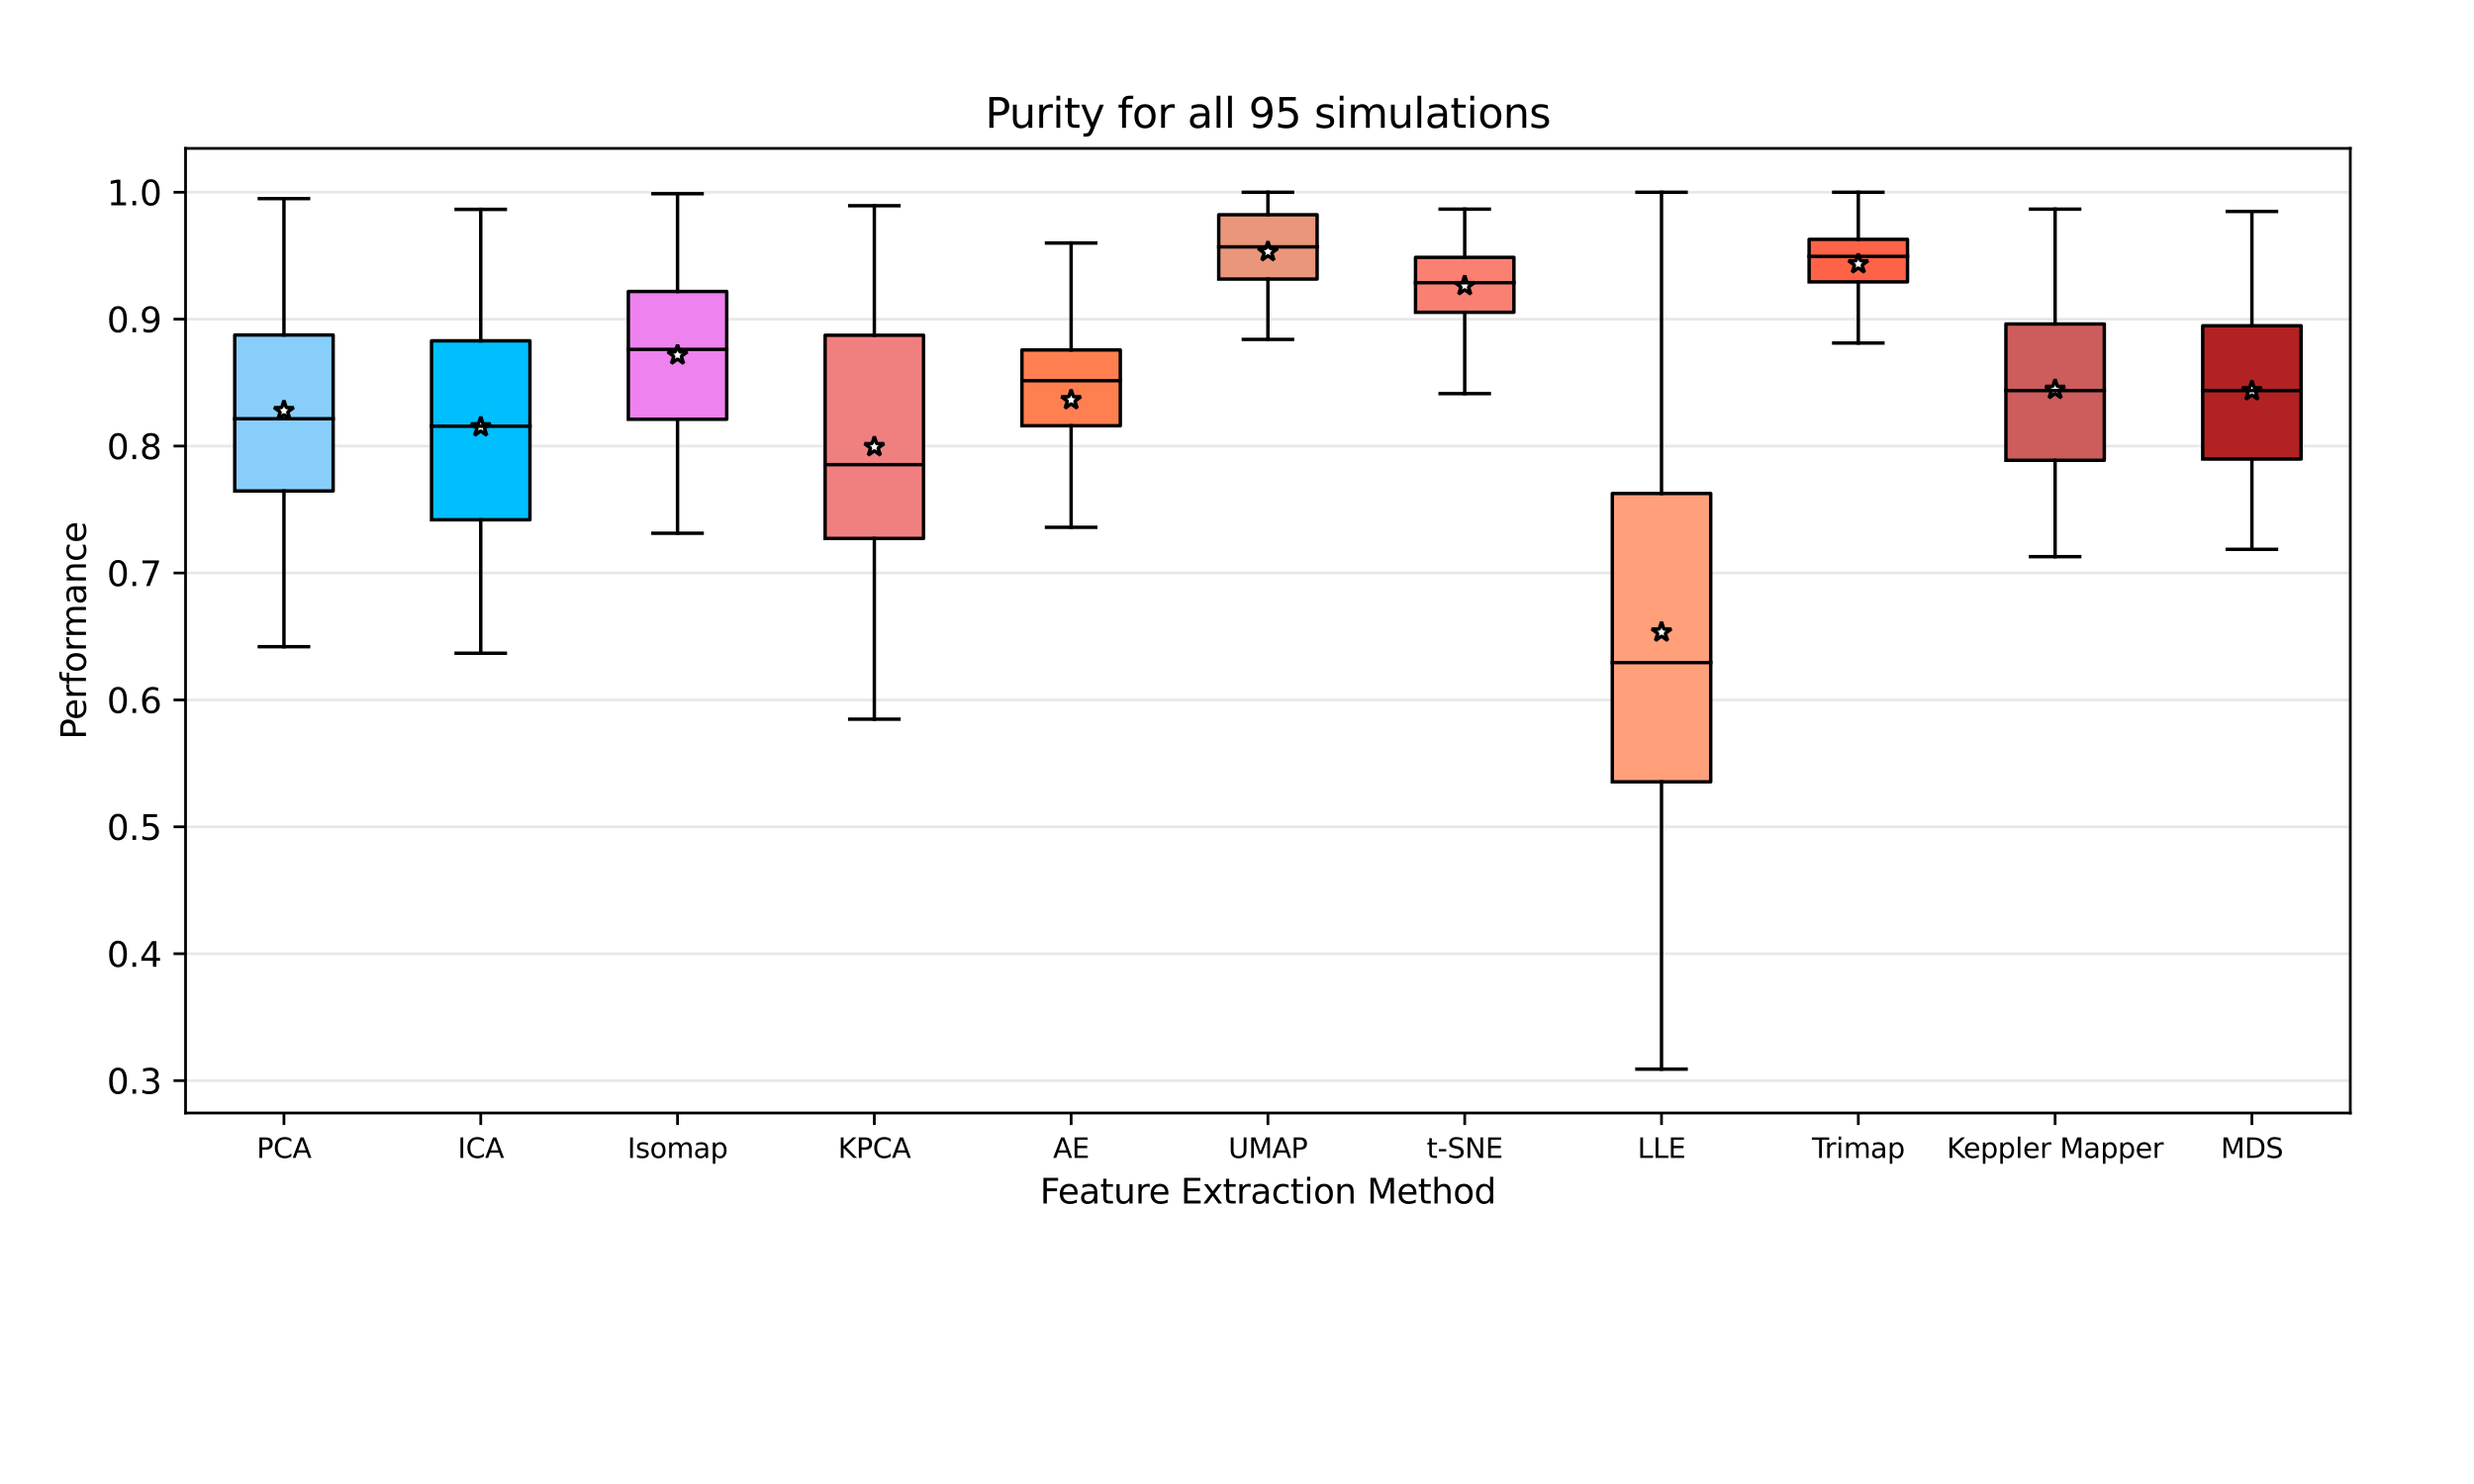 <?xml version="1.0" encoding="utf-8" standalone="no"?>
<!DOCTYPE svg PUBLIC "-//W3C//DTD SVG 1.1//EN"
  "http://www.w3.org/Graphics/SVG/1.1/DTD/svg11.dtd">
<svg xmlns:xlink="http://www.w3.org/1999/xlink" width="720pt" height="432pt" viewBox="0 0 720 432" xmlns="http://www.w3.org/2000/svg" version="1.1">
 <defs>
  <style type="text/css">*{stroke-linejoin: round; stroke-linecap: butt}</style>
 </defs>
 <g id="figure_1">
  <g id="patch_1">
   <path d="M 0 432 
L 720 432 
L 720 0 
L 0 0 
z
" style="fill: #ffffff"/>
  </g>
  <g id="axes_1">
   <g id="patch_2">
    <path d="M 54 324 
L 684 324 
L 684 43.2 
L 54 43.2 
z
" style="fill: #ffffff"/>
   </g>
   <g id="matplotlib.axis_1">
    <g id="xtick_1">
     <g id="line2d_1">
      <defs>
       <path id="mfd7944a34d" d="M 0 0 
L 0 3.5 
" style="stroke: #000000; stroke-width: 0.8"/>
      </defs>
      <g>
       <use xlink:href="#mfd7944a34d" x="82.636" y="324" style="stroke: #000000; stroke-width: 0.8"/>
      </g>
     </g>
     <g id="text_1">
      <!-- PCA -->
      <g transform="translate(74.695 337.079) scale(0.08 -0.08)">
       <defs>
        <path id="DejaVuSans-50" d="M 1259 4147 
L 1259 2394 
L 2053 2394 
Q 2494 2394 2734 2622 
Q 2975 2850 2975 3272 
Q 2975 3691 2734 3919 
Q 2494 4147 2053 4147 
L 1259 4147 
z
M 628 4666 
L 2053 4666 
Q 2838 4666 3239 4311 
Q 3641 3956 3641 3272 
Q 3641 2581 3239 2228 
Q 2838 1875 2053 1875 
L 1259 1875 
L 1259 0 
L 628 0 
L 628 4666 
z
" transform="scale(0.016)"/>
        <path id="DejaVuSans-43" d="M 4122 4306 
L 4122 3641 
Q 3803 3938 3442 4084 
Q 3081 4231 2675 4231 
Q 1875 4231 1450 3742 
Q 1025 3253 1025 2328 
Q 1025 1406 1450 917 
Q 1875 428 2675 428 
Q 3081 428 3442 575 
Q 3803 722 4122 1019 
L 4122 359 
Q 3791 134 3420 21 
Q 3050 -91 2638 -91 
Q 1578 -91 968 557 
Q 359 1206 359 2328 
Q 359 3453 968 4101 
Q 1578 4750 2638 4750 
Q 3056 4750 3426 4639 
Q 3797 4528 4122 4306 
z
" transform="scale(0.016)"/>
        <path id="DejaVuSans-41" d="M 2188 4044 
L 1331 1722 
L 3047 1722 
L 2188 4044 
z
M 1831 4666 
L 2547 4666 
L 4325 0 
L 3669 0 
L 3244 1197 
L 1141 1197 
L 716 0 
L 50 0 
L 1831 4666 
z
" transform="scale(0.016)"/>
       </defs>
       <use xlink:href="#DejaVuSans-50"/>
       <use xlink:href="#DejaVuSans-43" x="60.303"/>
       <use xlink:href="#DejaVuSans-41" x="130.127"/>
      </g>
     </g>
    </g>
    <g id="xtick_2">
     <g id="line2d_2">
      <g>
       <use xlink:href="#mfd7944a34d" x="139.909" y="324" style="stroke: #000000; stroke-width: 0.8"/>
      </g>
     </g>
     <g id="text_2">
      <!-- ICA -->
      <g transform="translate(133.2 337.079) scale(0.08 -0.08)">
       <defs>
        <path id="DejaVuSans-49" d="M 628 4666 
L 1259 4666 
L 1259 0 
L 628 0 
L 628 4666 
z
" transform="scale(0.016)"/>
       </defs>
       <use xlink:href="#DejaVuSans-49"/>
       <use xlink:href="#DejaVuSans-43" x="29.492"/>
       <use xlink:href="#DejaVuSans-41" x="99.316"/>
      </g>
     </g>
    </g>
    <g id="xtick_3">
     <g id="line2d_3">
      <g>
       <use xlink:href="#mfd7944a34d" x="197.182" y="324" style="stroke: #000000; stroke-width: 0.8"/>
      </g>
     </g>
     <g id="text_3">
      <!-- Isomap -->
      <g transform="translate(182.584 337.079) scale(0.08 -0.08)">
       <defs>
        <path id="DejaVuSans-73" d="M 2834 3397 
L 2834 2853 
Q 2591 2978 2328 3040 
Q 2066 3103 1784 3103 
Q 1356 3103 1142 2972 
Q 928 2841 928 2578 
Q 928 2378 1081 2264 
Q 1234 2150 1697 2047 
L 1894 2003 
Q 2506 1872 2764 1633 
Q 3022 1394 3022 966 
Q 3022 478 2636 193 
Q 2250 -91 1575 -91 
Q 1294 -91 989 -36 
Q 684 19 347 128 
L 347 722 
Q 666 556 975 473 
Q 1284 391 1588 391 
Q 1994 391 2212 530 
Q 2431 669 2431 922 
Q 2431 1156 2273 1281 
Q 2116 1406 1581 1522 
L 1381 1569 
Q 847 1681 609 1914 
Q 372 2147 372 2553 
Q 372 3047 722 3315 
Q 1072 3584 1716 3584 
Q 2034 3584 2315 3537 
Q 2597 3491 2834 3397 
z
" transform="scale(0.016)"/>
        <path id="DejaVuSans-6f" d="M 1959 3097 
Q 1497 3097 1228 2736 
Q 959 2375 959 1747 
Q 959 1119 1226 758 
Q 1494 397 1959 397 
Q 2419 397 2687 759 
Q 2956 1122 2956 1747 
Q 2956 2369 2687 2733 
Q 2419 3097 1959 3097 
z
M 1959 3584 
Q 2709 3584 3137 3096 
Q 3566 2609 3566 1747 
Q 3566 888 3137 398 
Q 2709 -91 1959 -91 
Q 1206 -91 779 398 
Q 353 888 353 1747 
Q 353 2609 779 3096 
Q 1206 3584 1959 3584 
z
" transform="scale(0.016)"/>
        <path id="DejaVuSans-6d" d="M 3328 2828 
Q 3544 3216 3844 3400 
Q 4144 3584 4550 3584 
Q 5097 3584 5394 3201 
Q 5691 2819 5691 2113 
L 5691 0 
L 5113 0 
L 5113 2094 
Q 5113 2597 4934 2840 
Q 4756 3084 4391 3084 
Q 3944 3084 3684 2787 
Q 3425 2491 3425 1978 
L 3425 0 
L 2847 0 
L 2847 2094 
Q 2847 2600 2669 2842 
Q 2491 3084 2119 3084 
Q 1678 3084 1418 2786 
Q 1159 2488 1159 1978 
L 1159 0 
L 581 0 
L 581 3500 
L 1159 3500 
L 1159 2956 
Q 1356 3278 1631 3431 
Q 1906 3584 2284 3584 
Q 2666 3584 2933 3390 
Q 3200 3197 3328 2828 
z
" transform="scale(0.016)"/>
        <path id="DejaVuSans-61" d="M 2194 1759 
Q 1497 1759 1228 1600 
Q 959 1441 959 1056 
Q 959 750 1161 570 
Q 1363 391 1709 391 
Q 2188 391 2477 730 
Q 2766 1069 2766 1631 
L 2766 1759 
L 2194 1759 
z
M 3341 1997 
L 3341 0 
L 2766 0 
L 2766 531 
Q 2569 213 2275 61 
Q 1981 -91 1556 -91 
Q 1019 -91 701 211 
Q 384 513 384 1019 
Q 384 1609 779 1909 
Q 1175 2209 1959 2209 
L 2766 2209 
L 2766 2266 
Q 2766 2663 2505 2880 
Q 2244 3097 1772 3097 
Q 1472 3097 1187 3025 
Q 903 2953 641 2809 
L 641 3341 
Q 956 3463 1253 3523 
Q 1550 3584 1831 3584 
Q 2591 3584 2966 3190 
Q 3341 2797 3341 1997 
z
" transform="scale(0.016)"/>
        <path id="DejaVuSans-70" d="M 1159 525 
L 1159 -1331 
L 581 -1331 
L 581 3500 
L 1159 3500 
L 1159 2969 
Q 1341 3281 1617 3432 
Q 1894 3584 2278 3584 
Q 2916 3584 3314 3078 
Q 3713 2572 3713 1747 
Q 3713 922 3314 415 
Q 2916 -91 2278 -91 
Q 1894 -91 1617 61 
Q 1341 213 1159 525 
z
M 3116 1747 
Q 3116 2381 2855 2742 
Q 2594 3103 2138 3103 
Q 1681 3103 1420 2742 
Q 1159 2381 1159 1747 
Q 1159 1113 1420 752 
Q 1681 391 2138 391 
Q 2594 391 2855 752 
Q 3116 1113 3116 1747 
z
" transform="scale(0.016)"/>
       </defs>
       <use xlink:href="#DejaVuSans-49"/>
       <use xlink:href="#DejaVuSans-73" x="29.492"/>
       <use xlink:href="#DejaVuSans-6f" x="81.592"/>
       <use xlink:href="#DejaVuSans-6d" x="142.773"/>
       <use xlink:href="#DejaVuSans-61" x="240.186"/>
       <use xlink:href="#DejaVuSans-70" x="301.465"/>
      </g>
     </g>
    </g>
    <g id="xtick_4">
     <g id="line2d_4">
      <g>
       <use xlink:href="#mfd7944a34d" x="254.455" y="324" style="stroke: #000000; stroke-width: 0.8"/>
      </g>
     </g>
     <g id="text_4">
      <!-- KPCA -->
      <g transform="translate(243.89 337.079) scale(0.08 -0.08)">
       <defs>
        <path id="DejaVuSans-4b" d="M 628 4666 
L 1259 4666 
L 1259 2694 
L 3353 4666 
L 4166 4666 
L 1850 2491 
L 4331 0 
L 3500 0 
L 1259 2247 
L 1259 0 
L 628 0 
L 628 4666 
z
" transform="scale(0.016)"/>
       </defs>
       <use xlink:href="#DejaVuSans-4b"/>
       <use xlink:href="#DejaVuSans-50" x="65.576"/>
       <use xlink:href="#DejaVuSans-43" x="125.879"/>
       <use xlink:href="#DejaVuSans-41" x="195.703"/>
      </g>
     </g>
    </g>
    <g id="xtick_5">
     <g id="line2d_5">
      <g>
       <use xlink:href="#mfd7944a34d" x="311.727" y="324" style="stroke: #000000; stroke-width: 0.8"/>
      </g>
     </g>
     <g id="text_5">
      <!-- AE -->
      <g transform="translate(306.464 337.079) scale(0.08 -0.08)">
       <defs>
        <path id="DejaVuSans-45" d="M 628 4666 
L 3578 4666 
L 3578 4134 
L 1259 4134 
L 1259 2753 
L 3481 2753 
L 3481 2222 
L 1259 2222 
L 1259 531 
L 3634 531 
L 3634 0 
L 628 0 
L 628 4666 
z
" transform="scale(0.016)"/>
       </defs>
       <use xlink:href="#DejaVuSans-41"/>
       <use xlink:href="#DejaVuSans-45" x="68.408"/>
      </g>
     </g>
    </g>
    <g id="xtick_6">
     <g id="line2d_6">
      <g>
       <use xlink:href="#mfd7944a34d" x="369" y="324" style="stroke: #000000; stroke-width: 0.8"/>
      </g>
     </g>
     <g id="text_6">
      <!-- UMAP -->
      <g transform="translate(357.473 337.079) scale(0.08 -0.08)">
       <defs>
        <path id="DejaVuSans-55" d="M 556 4666 
L 1191 4666 
L 1191 1831 
Q 1191 1081 1462 751 
Q 1734 422 2344 422 
Q 2950 422 3222 751 
Q 3494 1081 3494 1831 
L 3494 4666 
L 4128 4666 
L 4128 1753 
Q 4128 841 3676 375 
Q 3225 -91 2344 -91 
Q 1459 -91 1007 375 
Q 556 841 556 1753 
L 556 4666 
z
" transform="scale(0.016)"/>
        <path id="DejaVuSans-4d" d="M 628 4666 
L 1569 4666 
L 2759 1491 
L 3956 4666 
L 4897 4666 
L 4897 0 
L 4281 0 
L 4281 4097 
L 3078 897 
L 2444 897 
L 1241 4097 
L 1241 0 
L 628 0 
L 628 4666 
z
" transform="scale(0.016)"/>
       </defs>
       <use xlink:href="#DejaVuSans-55"/>
       <use xlink:href="#DejaVuSans-4d" x="73.193"/>
       <use xlink:href="#DejaVuSans-41" x="159.473"/>
       <use xlink:href="#DejaVuSans-50" x="227.881"/>
      </g>
     </g>
    </g>
    <g id="xtick_7">
     <g id="line2d_7">
      <g>
       <use xlink:href="#mfd7944a34d" x="426.273" y="324" style="stroke: #000000; stroke-width: 0.8"/>
      </g>
     </g>
     <g id="text_7">
      <!-- t-SNE -->
      <g transform="translate(415.202 337.079) scale(0.08 -0.08)">
       <defs>
        <path id="DejaVuSans-74" d="M 1172 4494 
L 1172 3500 
L 2356 3500 
L 2356 3053 
L 1172 3053 
L 1172 1153 
Q 1172 725 1289 603 
Q 1406 481 1766 481 
L 2356 481 
L 2356 0 
L 1766 0 
Q 1100 0 847 248 
Q 594 497 594 1153 
L 594 3053 
L 172 3053 
L 172 3500 
L 594 3500 
L 594 4494 
L 1172 4494 
z
" transform="scale(0.016)"/>
        <path id="DejaVuSans-2d" d="M 313 2009 
L 1997 2009 
L 1997 1497 
L 313 1497 
L 313 2009 
z
" transform="scale(0.016)"/>
        <path id="DejaVuSans-53" d="M 3425 4513 
L 3425 3897 
Q 3066 4069 2747 4153 
Q 2428 4238 2131 4238 
Q 1616 4238 1336 4038 
Q 1056 3838 1056 3469 
Q 1056 3159 1242 3001 
Q 1428 2844 1947 2747 
L 2328 2669 
Q 3034 2534 3370 2195 
Q 3706 1856 3706 1288 
Q 3706 609 3251 259 
Q 2797 -91 1919 -91 
Q 1588 -91 1214 -16 
Q 841 59 441 206 
L 441 856 
Q 825 641 1194 531 
Q 1563 422 1919 422 
Q 2459 422 2753 634 
Q 3047 847 3047 1241 
Q 3047 1584 2836 1778 
Q 2625 1972 2144 2069 
L 1759 2144 
Q 1053 2284 737 2584 
Q 422 2884 422 3419 
Q 422 4038 858 4394 
Q 1294 4750 2059 4750 
Q 2388 4750 2728 4690 
Q 3069 4631 3425 4513 
z
" transform="scale(0.016)"/>
        <path id="DejaVuSans-4e" d="M 628 4666 
L 1478 4666 
L 3547 763 
L 3547 4666 
L 4159 4666 
L 4159 0 
L 3309 0 
L 1241 3903 
L 1241 0 
L 628 0 
L 628 4666 
z
" transform="scale(0.016)"/>
       </defs>
       <use xlink:href="#DejaVuSans-74"/>
       <use xlink:href="#DejaVuSans-2d" x="39.209"/>
       <use xlink:href="#DejaVuSans-53" x="75.293"/>
       <use xlink:href="#DejaVuSans-4e" x="138.77"/>
       <use xlink:href="#DejaVuSans-45" x="213.574"/>
      </g>
     </g>
    </g>
    <g id="xtick_8">
     <g id="line2d_8">
      <g>
       <use xlink:href="#mfd7944a34d" x="483.545" y="324" style="stroke: #000000; stroke-width: 0.8"/>
      </g>
     </g>
     <g id="text_8">
      <!-- LLE -->
      <g transform="translate(476.56 337.079) scale(0.08 -0.08)">
       <defs>
        <path id="DejaVuSans-4c" d="M 628 4666 
L 1259 4666 
L 1259 531 
L 3531 531 
L 3531 0 
L 628 0 
L 628 4666 
z
" transform="scale(0.016)"/>
       </defs>
       <use xlink:href="#DejaVuSans-4c"/>
       <use xlink:href="#DejaVuSans-4c" x="55.713"/>
       <use xlink:href="#DejaVuSans-45" x="111.426"/>
      </g>
     </g>
    </g>
    <g id="xtick_9">
     <g id="line2d_9">
      <g>
       <use xlink:href="#mfd7944a34d" x="540.818" y="324" style="stroke: #000000; stroke-width: 0.8"/>
      </g>
     </g>
     <g id="text_9">
      <!-- Trimap -->
      <g transform="translate(527.323 337.079) scale(0.08 -0.08)">
       <defs>
        <path id="DejaVuSans-54" d="M -19 4666 
L 3928 4666 
L 3928 4134 
L 2272 4134 
L 2272 0 
L 1638 0 
L 1638 4134 
L -19 4134 
L -19 4666 
z
" transform="scale(0.016)"/>
        <path id="DejaVuSans-72" d="M 2631 2963 
Q 2534 3019 2420 3045 
Q 2306 3072 2169 3072 
Q 1681 3072 1420 2755 
Q 1159 2438 1159 1844 
L 1159 0 
L 581 0 
L 581 3500 
L 1159 3500 
L 1159 2956 
Q 1341 3275 1631 3429 
Q 1922 3584 2338 3584 
Q 2397 3584 2469 3576 
Q 2541 3569 2628 3553 
L 2631 2963 
z
" transform="scale(0.016)"/>
        <path id="DejaVuSans-69" d="M 603 3500 
L 1178 3500 
L 1178 0 
L 603 0 
L 603 3500 
z
M 603 4863 
L 1178 4863 
L 1178 4134 
L 603 4134 
L 603 4863 
z
" transform="scale(0.016)"/>
       </defs>
       <use xlink:href="#DejaVuSans-54"/>
       <use xlink:href="#DejaVuSans-72" x="46.334"/>
       <use xlink:href="#DejaVuSans-69" x="87.447"/>
       <use xlink:href="#DejaVuSans-6d" x="115.23"/>
       <use xlink:href="#DejaVuSans-61" x="212.643"/>
       <use xlink:href="#DejaVuSans-70" x="273.922"/>
      </g>
     </g>
    </g>
    <g id="xtick_10">
     <g id="line2d_10">
      <g>
       <use xlink:href="#mfd7944a34d" x="598.091" y="324" style="stroke: #000000; stroke-width: 0.8"/>
      </g>
     </g>
     <g id="text_10">
      <!-- Keppler Mapper -->
      <g transform="translate(566.553 337.079) scale(0.08 -0.08)">
       <defs>
        <path id="DejaVuSans-65" d="M 3597 1894 
L 3597 1613 
L 953 1613 
Q 991 1019 1311 708 
Q 1631 397 2203 397 
Q 2534 397 2845 478 
Q 3156 559 3463 722 
L 3463 178 
Q 3153 47 2828 -22 
Q 2503 -91 2169 -91 
Q 1331 -91 842 396 
Q 353 884 353 1716 
Q 353 2575 817 3079 
Q 1281 3584 2069 3584 
Q 2775 3584 3186 3129 
Q 3597 2675 3597 1894 
z
M 3022 2063 
Q 3016 2534 2758 2815 
Q 2500 3097 2075 3097 
Q 1594 3097 1305 2825 
Q 1016 2553 972 2059 
L 3022 2063 
z
" transform="scale(0.016)"/>
        <path id="DejaVuSans-6c" d="M 603 4863 
L 1178 4863 
L 1178 0 
L 603 0 
L 603 4863 
z
" transform="scale(0.016)"/>
        <path id="DejaVuSans-20" transform="scale(0.016)"/>
       </defs>
       <use xlink:href="#DejaVuSans-4b"/>
       <use xlink:href="#DejaVuSans-65" x="60.576"/>
       <use xlink:href="#DejaVuSans-70" x="122.1"/>
       <use xlink:href="#DejaVuSans-70" x="185.576"/>
       <use xlink:href="#DejaVuSans-6c" x="249.053"/>
       <use xlink:href="#DejaVuSans-65" x="276.836"/>
       <use xlink:href="#DejaVuSans-72" x="338.359"/>
       <use xlink:href="#DejaVuSans-20" x="379.473"/>
       <use xlink:href="#DejaVuSans-4d" x="411.26"/>
       <use xlink:href="#DejaVuSans-61" x="497.539"/>
       <use xlink:href="#DejaVuSans-70" x="558.818"/>
       <use xlink:href="#DejaVuSans-70" x="622.295"/>
       <use xlink:href="#DejaVuSans-65" x="685.771"/>
       <use xlink:href="#DejaVuSans-72" x="747.295"/>
      </g>
     </g>
    </g>
    <g id="xtick_11">
     <g id="line2d_11">
      <g>
       <use xlink:href="#mfd7944a34d" x="655.364" y="324" style="stroke: #000000; stroke-width: 0.8"/>
      </g>
     </g>
     <g id="text_11">
      <!-- MDS -->
      <g transform="translate(646.293 337.079) scale(0.08 -0.08)">
       <defs>
        <path id="DejaVuSans-44" d="M 1259 4147 
L 1259 519 
L 2022 519 
Q 2988 519 3436 956 
Q 3884 1394 3884 2338 
Q 3884 3275 3436 3711 
Q 2988 4147 2022 4147 
L 1259 4147 
z
M 628 4666 
L 1925 4666 
Q 3281 4666 3915 4102 
Q 4550 3538 4550 2338 
Q 4550 1131 3912 565 
Q 3275 0 1925 0 
L 628 0 
L 628 4666 
z
" transform="scale(0.016)"/>
       </defs>
       <use xlink:href="#DejaVuSans-4d"/>
       <use xlink:href="#DejaVuSans-44" x="86.279"/>
       <use xlink:href="#DejaVuSans-53" x="163.281"/>
      </g>
     </g>
    </g>
    <g id="text_12">
     <!-- Feature Extraction Method -->
     <g transform="translate(302.654 350.341) scale(0.1 -0.1)">
      <defs>
       <path id="DejaVuSans-46" d="M 628 4666 
L 3309 4666 
L 3309 4134 
L 1259 4134 
L 1259 2759 
L 3109 2759 
L 3109 2228 
L 1259 2228 
L 1259 0 
L 628 0 
L 628 4666 
z
" transform="scale(0.016)"/>
       <path id="DejaVuSans-75" d="M 544 1381 
L 544 3500 
L 1119 3500 
L 1119 1403 
Q 1119 906 1312 657 
Q 1506 409 1894 409 
Q 2359 409 2629 706 
Q 2900 1003 2900 1516 
L 2900 3500 
L 3475 3500 
L 3475 0 
L 2900 0 
L 2900 538 
Q 2691 219 2414 64 
Q 2138 -91 1772 -91 
Q 1169 -91 856 284 
Q 544 659 544 1381 
z
M 1991 3584 
L 1991 3584 
z
" transform="scale(0.016)"/>
       <path id="DejaVuSans-78" d="M 3513 3500 
L 2247 1797 
L 3578 0 
L 2900 0 
L 1881 1375 
L 863 0 
L 184 0 
L 1544 1831 
L 300 3500 
L 978 3500 
L 1906 2253 
L 2834 3500 
L 3513 3500 
z
" transform="scale(0.016)"/>
       <path id="DejaVuSans-63" d="M 3122 3366 
L 3122 2828 
Q 2878 2963 2633 3030 
Q 2388 3097 2138 3097 
Q 1578 3097 1268 2742 
Q 959 2388 959 1747 
Q 959 1106 1268 751 
Q 1578 397 2138 397 
Q 2388 397 2633 464 
Q 2878 531 3122 666 
L 3122 134 
Q 2881 22 2623 -34 
Q 2366 -91 2075 -91 
Q 1284 -91 818 406 
Q 353 903 353 1747 
Q 353 2603 823 3093 
Q 1294 3584 2113 3584 
Q 2378 3584 2631 3529 
Q 2884 3475 3122 3366 
z
" transform="scale(0.016)"/>
       <path id="DejaVuSans-6e" d="M 3513 2113 
L 3513 0 
L 2938 0 
L 2938 2094 
Q 2938 2591 2744 2837 
Q 2550 3084 2163 3084 
Q 1697 3084 1428 2787 
Q 1159 2491 1159 1978 
L 1159 0 
L 581 0 
L 581 3500 
L 1159 3500 
L 1159 2956 
Q 1366 3272 1645 3428 
Q 1925 3584 2291 3584 
Q 2894 3584 3203 3211 
Q 3513 2838 3513 2113 
z
" transform="scale(0.016)"/>
       <path id="DejaVuSans-68" d="M 3513 2113 
L 3513 0 
L 2938 0 
L 2938 2094 
Q 2938 2591 2744 2837 
Q 2550 3084 2163 3084 
Q 1697 3084 1428 2787 
Q 1159 2491 1159 1978 
L 1159 0 
L 581 0 
L 581 4863 
L 1159 4863 
L 1159 2956 
Q 1366 3272 1645 3428 
Q 1925 3584 2291 3584 
Q 2894 3584 3203 3211 
Q 3513 2838 3513 2113 
z
" transform="scale(0.016)"/>
       <path id="DejaVuSans-64" d="M 2906 2969 
L 2906 4863 
L 3481 4863 
L 3481 0 
L 2906 0 
L 2906 525 
Q 2725 213 2448 61 
Q 2172 -91 1784 -91 
Q 1150 -91 751 415 
Q 353 922 353 1747 
Q 353 2572 751 3078 
Q 1150 3584 1784 3584 
Q 2172 3584 2448 3432 
Q 2725 3281 2906 2969 
z
M 947 1747 
Q 947 1113 1208 752 
Q 1469 391 1925 391 
Q 2381 391 2643 752 
Q 2906 1113 2906 1747 
Q 2906 2381 2643 2742 
Q 2381 3103 1925 3103 
Q 1469 3103 1208 2742 
Q 947 2381 947 1747 
z
" transform="scale(0.016)"/>
      </defs>
      <use xlink:href="#DejaVuSans-46"/>
      <use xlink:href="#DejaVuSans-65" x="52.02"/>
      <use xlink:href="#DejaVuSans-61" x="113.543"/>
      <use xlink:href="#DejaVuSans-74" x="174.822"/>
      <use xlink:href="#DejaVuSans-75" x="214.031"/>
      <use xlink:href="#DejaVuSans-72" x="277.41"/>
      <use xlink:href="#DejaVuSans-65" x="316.273"/>
      <use xlink:href="#DejaVuSans-20" x="377.797"/>
      <use xlink:href="#DejaVuSans-45" x="409.584"/>
      <use xlink:href="#DejaVuSans-78" x="472.768"/>
      <use xlink:href="#DejaVuSans-74" x="531.947"/>
      <use xlink:href="#DejaVuSans-72" x="571.156"/>
      <use xlink:href="#DejaVuSans-61" x="612.27"/>
      <use xlink:href="#DejaVuSans-63" x="673.549"/>
      <use xlink:href="#DejaVuSans-74" x="728.529"/>
      <use xlink:href="#DejaVuSans-69" x="767.738"/>
      <use xlink:href="#DejaVuSans-6f" x="795.521"/>
      <use xlink:href="#DejaVuSans-6e" x="856.703"/>
      <use xlink:href="#DejaVuSans-20" x="920.082"/>
      <use xlink:href="#DejaVuSans-4d" x="951.869"/>
      <use xlink:href="#DejaVuSans-65" x="1038.148"/>
      <use xlink:href="#DejaVuSans-74" x="1099.672"/>
      <use xlink:href="#DejaVuSans-68" x="1138.881"/>
      <use xlink:href="#DejaVuSans-6f" x="1202.26"/>
      <use xlink:href="#DejaVuSans-64" x="1263.441"/>
     </g>
    </g>
   </g>
   <g id="matplotlib.axis_2">
    <g id="ytick_1">
     <g id="line2d_12">
      <path d="M 54 314.583 
L 684 314.583 
" clip-path="url(#p912ca24c07)" style="fill: none; stroke: #d3d3d3; stroke-opacity: 0.5; stroke-width: 0.8; stroke-linecap: square"/>
     </g>
     <g id="line2d_13">
      <defs>
       <path id="m59d5fc6e82" d="M 0 0 
L -3.5 0 
" style="stroke: #000000; stroke-width: 0.8"/>
      </defs>
      <g>
       <use xlink:href="#m59d5fc6e82" x="54" y="314.583" style="stroke: #000000; stroke-width: 0.8"/>
      </g>
     </g>
     <g id="text_13">
      <!-- 0.3 -->
      <g transform="translate(31.097 318.382) scale(0.1 -0.1)">
       <defs>
        <path id="DejaVuSans-30" d="M 2034 4250 
Q 1547 4250 1301 3770 
Q 1056 3291 1056 2328 
Q 1056 1369 1301 889 
Q 1547 409 2034 409 
Q 2525 409 2770 889 
Q 3016 1369 3016 2328 
Q 3016 3291 2770 3770 
Q 2525 4250 2034 4250 
z
M 2034 4750 
Q 2819 4750 3233 4129 
Q 3647 3509 3647 2328 
Q 3647 1150 3233 529 
Q 2819 -91 2034 -91 
Q 1250 -91 836 529 
Q 422 1150 422 2328 
Q 422 3509 836 4129 
Q 1250 4750 2034 4750 
z
" transform="scale(0.016)"/>
        <path id="DejaVuSans-2e" d="M 684 794 
L 1344 794 
L 1344 0 
L 684 0 
L 684 794 
z
" transform="scale(0.016)"/>
        <path id="DejaVuSans-33" d="M 2597 2516 
Q 3050 2419 3304 2112 
Q 3559 1806 3559 1356 
Q 3559 666 3084 287 
Q 2609 -91 1734 -91 
Q 1441 -91 1130 -33 
Q 819 25 488 141 
L 488 750 
Q 750 597 1062 519 
Q 1375 441 1716 441 
Q 2309 441 2620 675 
Q 2931 909 2931 1356 
Q 2931 1769 2642 2001 
Q 2353 2234 1838 2234 
L 1294 2234 
L 1294 2753 
L 1863 2753 
Q 2328 2753 2575 2939 
Q 2822 3125 2822 3475 
Q 2822 3834 2567 4026 
Q 2313 4219 1838 4219 
Q 1578 4219 1281 4162 
Q 984 4106 628 3988 
L 628 4550 
Q 988 4650 1302 4700 
Q 1616 4750 1894 4750 
Q 2613 4750 3031 4423 
Q 3450 4097 3450 3541 
Q 3450 3153 3228 2886 
Q 3006 2619 2597 2516 
z
" transform="scale(0.016)"/>
       </defs>
       <use xlink:href="#DejaVuSans-30"/>
       <use xlink:href="#DejaVuSans-2e" x="63.623"/>
       <use xlink:href="#DejaVuSans-33" x="95.41"/>
      </g>
     </g>
    </g>
    <g id="ytick_2">
     <g id="line2d_14">
      <path d="M 54 277.637 
L 684 277.637 
" clip-path="url(#p912ca24c07)" style="fill: none; stroke: #d3d3d3; stroke-opacity: 0.5; stroke-width: 0.8; stroke-linecap: square"/>
     </g>
     <g id="line2d_15">
      <g>
       <use xlink:href="#m59d5fc6e82" x="54" y="277.637" style="stroke: #000000; stroke-width: 0.8"/>
      </g>
     </g>
     <g id="text_14">
      <!-- 0.4 -->
      <g transform="translate(31.097 281.437) scale(0.1 -0.1)">
       <defs>
        <path id="DejaVuSans-34" d="M 2419 4116 
L 825 1625 
L 2419 1625 
L 2419 4116 
z
M 2253 4666 
L 3047 4666 
L 3047 1625 
L 3713 1625 
L 3713 1100 
L 3047 1100 
L 3047 0 
L 2419 0 
L 2419 1100 
L 313 1100 
L 313 1709 
L 2253 4666 
z
" transform="scale(0.016)"/>
       </defs>
       <use xlink:href="#DejaVuSans-30"/>
       <use xlink:href="#DejaVuSans-2e" x="63.623"/>
       <use xlink:href="#DejaVuSans-34" x="95.41"/>
      </g>
     </g>
    </g>
    <g id="ytick_3">
     <g id="line2d_16">
      <path d="M 54 240.692 
L 684 240.692 
" clip-path="url(#p912ca24c07)" style="fill: none; stroke: #d3d3d3; stroke-opacity: 0.5; stroke-width: 0.8; stroke-linecap: square"/>
     </g>
     <g id="line2d_17">
      <g>
       <use xlink:href="#m59d5fc6e82" x="54" y="240.692" style="stroke: #000000; stroke-width: 0.8"/>
      </g>
     </g>
     <g id="text_15">
      <!-- 0.5 -->
      <g transform="translate(31.097 244.491) scale(0.1 -0.1)">
       <defs>
        <path id="DejaVuSans-35" d="M 691 4666 
L 3169 4666 
L 3169 4134 
L 1269 4134 
L 1269 2991 
Q 1406 3038 1543 3061 
Q 1681 3084 1819 3084 
Q 2600 3084 3056 2656 
Q 3513 2228 3513 1497 
Q 3513 744 3044 326 
Q 2575 -91 1722 -91 
Q 1428 -91 1123 -41 
Q 819 9 494 109 
L 494 744 
Q 775 591 1075 516 
Q 1375 441 1709 441 
Q 2250 441 2565 725 
Q 2881 1009 2881 1497 
Q 2881 1984 2565 2268 
Q 2250 2553 1709 2553 
Q 1456 2553 1204 2497 
Q 953 2441 691 2322 
L 691 4666 
z
" transform="scale(0.016)"/>
       </defs>
       <use xlink:href="#DejaVuSans-30"/>
       <use xlink:href="#DejaVuSans-2e" x="63.623"/>
       <use xlink:href="#DejaVuSans-35" x="95.41"/>
      </g>
     </g>
    </g>
    <g id="ytick_4">
     <g id="line2d_18">
      <path d="M 54 203.746 
L 684 203.746 
" clip-path="url(#p912ca24c07)" style="fill: none; stroke: #d3d3d3; stroke-opacity: 0.5; stroke-width: 0.8; stroke-linecap: square"/>
     </g>
     <g id="line2d_19">
      <g>
       <use xlink:href="#m59d5fc6e82" x="54" y="203.746" style="stroke: #000000; stroke-width: 0.8"/>
      </g>
     </g>
     <g id="text_16">
      <!-- 0.6 -->
      <g transform="translate(31.097 207.545) scale(0.1 -0.1)">
       <defs>
        <path id="DejaVuSans-36" d="M 2113 2584 
Q 1688 2584 1439 2293 
Q 1191 2003 1191 1497 
Q 1191 994 1439 701 
Q 1688 409 2113 409 
Q 2538 409 2786 701 
Q 3034 994 3034 1497 
Q 3034 2003 2786 2293 
Q 2538 2584 2113 2584 
z
M 3366 4563 
L 3366 3988 
Q 3128 4100 2886 4159 
Q 2644 4219 2406 4219 
Q 1781 4219 1451 3797 
Q 1122 3375 1075 2522 
Q 1259 2794 1537 2939 
Q 1816 3084 2150 3084 
Q 2853 3084 3261 2657 
Q 3669 2231 3669 1497 
Q 3669 778 3244 343 
Q 2819 -91 2113 -91 
Q 1303 -91 875 529 
Q 447 1150 447 2328 
Q 447 3434 972 4092 
Q 1497 4750 2381 4750 
Q 2619 4750 2861 4703 
Q 3103 4656 3366 4563 
z
" transform="scale(0.016)"/>
       </defs>
       <use xlink:href="#DejaVuSans-30"/>
       <use xlink:href="#DejaVuSans-2e" x="63.623"/>
       <use xlink:href="#DejaVuSans-36" x="95.41"/>
      </g>
     </g>
    </g>
    <g id="ytick_5">
     <g id="line2d_20">
      <path d="M 54 166.8 
L 684 166.8 
" clip-path="url(#p912ca24c07)" style="fill: none; stroke: #d3d3d3; stroke-opacity: 0.5; stroke-width: 0.8; stroke-linecap: square"/>
     </g>
     <g id="line2d_21">
      <g>
       <use xlink:href="#m59d5fc6e82" x="54" y="166.8" style="stroke: #000000; stroke-width: 0.8"/>
      </g>
     </g>
     <g id="text_17">
      <!-- 0.7 -->
      <g transform="translate(31.097 170.6) scale(0.1 -0.1)">
       <defs>
        <path id="DejaVuSans-37" d="M 525 4666 
L 3525 4666 
L 3525 4397 
L 1831 0 
L 1172 0 
L 2766 4134 
L 525 4134 
L 525 4666 
z
" transform="scale(0.016)"/>
       </defs>
       <use xlink:href="#DejaVuSans-30"/>
       <use xlink:href="#DejaVuSans-2e" x="63.623"/>
       <use xlink:href="#DejaVuSans-37" x="95.41"/>
      </g>
     </g>
    </g>
    <g id="ytick_6">
     <g id="line2d_22">
      <path d="M 54 129.855 
L 684 129.855 
" clip-path="url(#p912ca24c07)" style="fill: none; stroke: #d3d3d3; stroke-opacity: 0.5; stroke-width: 0.8; stroke-linecap: square"/>
     </g>
     <g id="line2d_23">
      <g>
       <use xlink:href="#m59d5fc6e82" x="54" y="129.855" style="stroke: #000000; stroke-width: 0.8"/>
      </g>
     </g>
     <g id="text_18">
      <!-- 0.8 -->
      <g transform="translate(31.097 133.654) scale(0.1 -0.1)">
       <defs>
        <path id="DejaVuSans-38" d="M 2034 2216 
Q 1584 2216 1326 1975 
Q 1069 1734 1069 1313 
Q 1069 891 1326 650 
Q 1584 409 2034 409 
Q 2484 409 2743 651 
Q 3003 894 3003 1313 
Q 3003 1734 2745 1975 
Q 2488 2216 2034 2216 
z
M 1403 2484 
Q 997 2584 770 2862 
Q 544 3141 544 3541 
Q 544 4100 942 4425 
Q 1341 4750 2034 4750 
Q 2731 4750 3128 4425 
Q 3525 4100 3525 3541 
Q 3525 3141 3298 2862 
Q 3072 2584 2669 2484 
Q 3125 2378 3379 2068 
Q 3634 1759 3634 1313 
Q 3634 634 3220 271 
Q 2806 -91 2034 -91 
Q 1263 -91 848 271 
Q 434 634 434 1313 
Q 434 1759 690 2068 
Q 947 2378 1403 2484 
z
M 1172 3481 
Q 1172 3119 1398 2916 
Q 1625 2713 2034 2713 
Q 2441 2713 2670 2916 
Q 2900 3119 2900 3481 
Q 2900 3844 2670 4047 
Q 2441 4250 2034 4250 
Q 1625 4250 1398 4047 
Q 1172 3844 1172 3481 
z
" transform="scale(0.016)"/>
       </defs>
       <use xlink:href="#DejaVuSans-30"/>
       <use xlink:href="#DejaVuSans-2e" x="63.623"/>
       <use xlink:href="#DejaVuSans-38" x="95.41"/>
      </g>
     </g>
    </g>
    <g id="ytick_7">
     <g id="line2d_24">
      <path d="M 54 92.909 
L 684 92.909 
" clip-path="url(#p912ca24c07)" style="fill: none; stroke: #d3d3d3; stroke-opacity: 0.5; stroke-width: 0.8; stroke-linecap: square"/>
     </g>
     <g id="line2d_25">
      <g>
       <use xlink:href="#m59d5fc6e82" x="54" y="92.909" style="stroke: #000000; stroke-width: 0.8"/>
      </g>
     </g>
     <g id="text_19">
      <!-- 0.9 -->
      <g transform="translate(31.097 96.708) scale(0.1 -0.1)">
       <defs>
        <path id="DejaVuSans-39" d="M 703 97 
L 703 672 
Q 941 559 1184 500 
Q 1428 441 1663 441 
Q 2288 441 2617 861 
Q 2947 1281 2994 2138 
Q 2813 1869 2534 1725 
Q 2256 1581 1919 1581 
Q 1219 1581 811 2004 
Q 403 2428 403 3163 
Q 403 3881 828 4315 
Q 1253 4750 1959 4750 
Q 2769 4750 3195 4129 
Q 3622 3509 3622 2328 
Q 3622 1225 3098 567 
Q 2575 -91 1691 -91 
Q 1453 -91 1209 -44 
Q 966 3 703 97 
z
M 1959 2075 
Q 2384 2075 2632 2365 
Q 2881 2656 2881 3163 
Q 2881 3666 2632 3958 
Q 2384 4250 1959 4250 
Q 1534 4250 1286 3958 
Q 1038 3666 1038 3163 
Q 1038 2656 1286 2365 
Q 1534 2075 1959 2075 
z
" transform="scale(0.016)"/>
       </defs>
       <use xlink:href="#DejaVuSans-30"/>
       <use xlink:href="#DejaVuSans-2e" x="63.623"/>
       <use xlink:href="#DejaVuSans-39" x="95.41"/>
      </g>
     </g>
    </g>
    <g id="ytick_8">
     <g id="line2d_26">
      <path d="M 54 55.964 
L 684 55.964 
" clip-path="url(#p912ca24c07)" style="fill: none; stroke: #d3d3d3; stroke-opacity: 0.5; stroke-width: 0.8; stroke-linecap: square"/>
     </g>
     <g id="line2d_27">
      <g>
       <use xlink:href="#m59d5fc6e82" x="54" y="55.964" style="stroke: #000000; stroke-width: 0.8"/>
      </g>
     </g>
     <g id="text_20">
      <!-- 1.0 -->
      <g transform="translate(31.097 59.763) scale(0.1 -0.1)">
       <defs>
        <path id="DejaVuSans-31" d="M 794 531 
L 1825 531 
L 1825 4091 
L 703 3866 
L 703 4441 
L 1819 4666 
L 2450 4666 
L 2450 531 
L 3481 531 
L 3481 0 
L 794 0 
L 794 531 
z
" transform="scale(0.016)"/>
       </defs>
       <use xlink:href="#DejaVuSans-31"/>
       <use xlink:href="#DejaVuSans-2e" x="63.623"/>
       <use xlink:href="#DejaVuSans-30" x="95.41"/>
      </g>
     </g>
    </g>
    <g id="text_21">
     <!-- Performance -->
     <g transform="translate(25.017 215.282) rotate(-90) scale(0.1 -0.1)">
      <defs>
       <path id="DejaVuSans-66" d="M 2375 4863 
L 2375 4384 
L 1825 4384 
Q 1516 4384 1395 4259 
Q 1275 4134 1275 3809 
L 1275 3500 
L 2222 3500 
L 2222 3053 
L 1275 3053 
L 1275 0 
L 697 0 
L 697 3053 
L 147 3053 
L 147 3500 
L 697 3500 
L 697 3744 
Q 697 4328 969 4595 
Q 1241 4863 1831 4863 
L 2375 4863 
z
" transform="scale(0.016)"/>
      </defs>
      <use xlink:href="#DejaVuSans-50"/>
      <use xlink:href="#DejaVuSans-65" x="56.678"/>
      <use xlink:href="#DejaVuSans-72" x="118.201"/>
      <use xlink:href="#DejaVuSans-66" x="159.314"/>
      <use xlink:href="#DejaVuSans-6f" x="194.52"/>
      <use xlink:href="#DejaVuSans-72" x="255.701"/>
      <use xlink:href="#DejaVuSans-6d" x="295.064"/>
      <use xlink:href="#DejaVuSans-61" x="392.477"/>
      <use xlink:href="#DejaVuSans-6e" x="453.756"/>
      <use xlink:href="#DejaVuSans-63" x="517.135"/>
      <use xlink:href="#DejaVuSans-65" x="572.115"/>
     </g>
    </g>
   </g>
   <g id="patch_3">
    <path d="M 68.318 142.931 
L 96.955 142.931 
L 96.955 97.52 
L 68.318 97.52 
z
" clip-path="url(#p912ca24c07)" style="fill: #87cefa"/>
   </g>
   <g id="patch_4">
    <path d="M 125.591 151.323 
L 154.227 151.323 
L 154.227 99.216 
L 125.591 99.216 
z
" clip-path="url(#p912ca24c07)" style="fill: #00bfff"/>
   </g>
   <g id="patch_5">
    <path d="M 182.864 122.06 
L 211.5 122.06 
L 211.5 84.849 
L 182.864 84.849 
z
" clip-path="url(#p912ca24c07)" style="fill: #ee82ee"/>
   </g>
   <g id="patch_6">
    <path d="M 240.136 156.757 
L 268.773 156.757 
L 268.773 97.587 
L 240.136 97.587 
z
" clip-path="url(#p912ca24c07)" style="fill: #f08080"/>
   </g>
   <g id="patch_7">
    <path d="M 297.409 123.944 
L 326.045 123.944 
L 326.045 101.869 
L 297.409 101.869 
z
" clip-path="url(#p912ca24c07)" style="fill: #ff7f50"/>
   </g>
   <g id="patch_8">
    <path d="M 354.682 81.228 
L 383.318 81.228 
L 383.318 62.511 
L 354.682 62.511 
z
" clip-path="url(#p912ca24c07)" style="fill: #e9967a"/>
   </g>
   <g id="patch_9">
    <path d="M 411.955 90.903 
L 440.591 90.903 
L 440.591 74.917 
L 411.955 74.917 
z
" clip-path="url(#p912ca24c07)" style="fill: #fa8072"/>
   </g>
   <g id="patch_10">
    <path d="M 469.227 227.601 
L 497.864 227.601 
L 497.864 143.66 
L 469.227 143.66 
z
" clip-path="url(#p912ca24c07)" style="fill: #ffa07a"/>
   </g>
   <g id="patch_11">
    <path d="M 526.5 82.058 
L 555.136 82.058 
L 555.136 69.679 
L 526.5 69.679 
z
" clip-path="url(#p912ca24c07)" style="fill: #ff6347"/>
   </g>
   <g id="patch_12">
    <path d="M 583.773 133.998 
L 612.409 133.998 
L 612.409 94.306 
L 583.773 94.306 
z
" clip-path="url(#p912ca24c07)" style="fill: #cd5c5c"/>
   </g>
   <g id="patch_13">
    <path d="M 641.045 133.637 
L 669.682 133.637 
L 669.682 94.821 
L 641.045 94.821 
z
" clip-path="url(#p912ca24c07)" style="fill: #b22222"/>
   </g>
   <g id="line2d_28">
    <path d="M 68.318 142.931 
L 96.955 142.931 
L 96.955 97.52 
L 68.318 97.52 
L 68.318 142.931 
" clip-path="url(#p912ca24c07)" style="fill: none; stroke: #000000; stroke-linecap: square"/>
   </g>
   <g id="line2d_29">
    <path d="M 82.636 142.931 
L 82.636 188.258 
" clip-path="url(#p912ca24c07)" style="fill: none; stroke: #000000; stroke-linecap: square"/>
   </g>
   <g id="line2d_30">
    <path d="M 82.636 97.52 
L 82.636 57.809 
" clip-path="url(#p912ca24c07)" style="fill: none; stroke: #000000; stroke-linecap: square"/>
   </g>
   <g id="line2d_31">
    <path d="M 75.477 188.258 
L 89.795 188.258 
" clip-path="url(#p912ca24c07)" style="fill: none; stroke: #000000; stroke-linecap: square"/>
   </g>
   <g id="line2d_32">
    <path d="M 75.477 57.809 
L 89.795 57.809 
" clip-path="url(#p912ca24c07)" style="fill: none; stroke: #000000; stroke-linecap: square"/>
   </g>
   <g id="line2d_33">
    <path d="M 125.591 151.323 
L 154.227 151.323 
L 154.227 99.216 
L 125.591 99.216 
L 125.591 151.323 
" clip-path="url(#p912ca24c07)" style="fill: none; stroke: #000000; stroke-linecap: square"/>
   </g>
   <g id="line2d_34">
    <path d="M 139.909 151.323 
L 139.909 190.147 
" clip-path="url(#p912ca24c07)" style="fill: none; stroke: #000000; stroke-linecap: square"/>
   </g>
   <g id="line2d_35">
    <path d="M 139.909 99.216 
L 139.909 60.95 
" clip-path="url(#p912ca24c07)" style="fill: none; stroke: #000000; stroke-linecap: square"/>
   </g>
   <g id="line2d_36">
    <path d="M 132.75 190.147 
L 147.068 190.147 
" clip-path="url(#p912ca24c07)" style="fill: none; stroke: #000000; stroke-linecap: square"/>
   </g>
   <g id="line2d_37">
    <path d="M 132.75 60.95 
L 147.068 60.95 
" clip-path="url(#p912ca24c07)" style="fill: none; stroke: #000000; stroke-linecap: square"/>
   </g>
   <g id="line2d_38">
    <path d="M 182.864 122.06 
L 211.5 122.06 
L 211.5 84.849 
L 182.864 84.849 
L 182.864 122.06 
" clip-path="url(#p912ca24c07)" style="fill: none; stroke: #000000; stroke-linecap: square"/>
   </g>
   <g id="line2d_39">
    <path d="M 197.182 122.06 
L 197.182 155.234 
" clip-path="url(#p912ca24c07)" style="fill: none; stroke: #000000; stroke-linecap: square"/>
   </g>
   <g id="line2d_40">
    <path d="M 197.182 84.849 
L 197.182 56.389 
" clip-path="url(#p912ca24c07)" style="fill: none; stroke: #000000; stroke-linecap: square"/>
   </g>
   <g id="line2d_41">
    <path d="M 190.023 155.234 
L 204.341 155.234 
" clip-path="url(#p912ca24c07)" style="fill: none; stroke: #000000; stroke-linecap: square"/>
   </g>
   <g id="line2d_42">
    <path d="M 190.023 56.389 
L 204.341 56.389 
" clip-path="url(#p912ca24c07)" style="fill: none; stroke: #000000; stroke-linecap: square"/>
   </g>
   <g id="line2d_43">
    <path d="M 240.136 156.757 
L 268.773 156.757 
L 268.773 97.587 
L 240.136 97.587 
L 240.136 156.757 
" clip-path="url(#p912ca24c07)" style="fill: none; stroke: #000000; stroke-linecap: square"/>
   </g>
   <g id="line2d_44">
    <path d="M 254.455 156.757 
L 254.455 209.364 
" clip-path="url(#p912ca24c07)" style="fill: none; stroke: #000000; stroke-linecap: square"/>
   </g>
   <g id="line2d_45">
    <path d="M 254.455 97.587 
L 254.455 59.878 
" clip-path="url(#p912ca24c07)" style="fill: none; stroke: #000000; stroke-linecap: square"/>
   </g>
   <g id="line2d_46">
    <path d="M 247.295 209.364 
L 261.614 209.364 
" clip-path="url(#p912ca24c07)" style="fill: none; stroke: #000000; stroke-linecap: square"/>
   </g>
   <g id="line2d_47">
    <path d="M 247.295 59.878 
L 261.614 59.878 
" clip-path="url(#p912ca24c07)" style="fill: none; stroke: #000000; stroke-linecap: square"/>
   </g>
   <g id="line2d_48">
    <path d="M 297.409 123.944 
L 326.045 123.944 
L 326.045 101.869 
L 297.409 101.869 
L 297.409 123.944 
" clip-path="url(#p912ca24c07)" style="fill: none; stroke: #000000; stroke-linecap: square"/>
   </g>
   <g id="line2d_49">
    <path d="M 311.727 123.944 
L 311.727 153.5 
" clip-path="url(#p912ca24c07)" style="fill: none; stroke: #000000; stroke-linecap: square"/>
   </g>
   <g id="line2d_50">
    <path d="M 311.727 101.869 
L 311.727 70.742 
" clip-path="url(#p912ca24c07)" style="fill: none; stroke: #000000; stroke-linecap: square"/>
   </g>
   <g id="line2d_51">
    <path d="M 304.568 153.5 
L 318.886 153.5 
" clip-path="url(#p912ca24c07)" style="fill: none; stroke: #000000; stroke-linecap: square"/>
   </g>
   <g id="line2d_52">
    <path d="M 304.568 70.742 
L 318.886 70.742 
" clip-path="url(#p912ca24c07)" style="fill: none; stroke: #000000; stroke-linecap: square"/>
   </g>
   <g id="line2d_53">
    <path d="M 354.682 81.228 
L 383.318 81.228 
L 383.318 62.511 
L 354.682 62.511 
L 354.682 81.228 
" clip-path="url(#p912ca24c07)" style="fill: none; stroke: #000000; stroke-linecap: square"/>
   </g>
   <g id="line2d_54">
    <path d="M 369 81.228 
L 369 98.805 
" clip-path="url(#p912ca24c07)" style="fill: none; stroke: #000000; stroke-linecap: square"/>
   </g>
   <g id="line2d_55">
    <path d="M 369 62.511 
L 369 55.964 
" clip-path="url(#p912ca24c07)" style="fill: none; stroke: #000000; stroke-linecap: square"/>
   </g>
   <g id="line2d_56">
    <path d="M 361.841 98.805 
L 376.159 98.805 
" clip-path="url(#p912ca24c07)" style="fill: none; stroke: #000000; stroke-linecap: square"/>
   </g>
   <g id="line2d_57">
    <path d="M 361.841 55.964 
L 376.159 55.964 
" clip-path="url(#p912ca24c07)" style="fill: none; stroke: #000000; stroke-linecap: square"/>
   </g>
   <g id="line2d_58">
    <path d="M 411.955 90.903 
L 440.591 90.903 
L 440.591 74.917 
L 411.955 74.917 
L 411.955 90.903 
" clip-path="url(#p912ca24c07)" style="fill: none; stroke: #000000; stroke-linecap: square"/>
   </g>
   <g id="line2d_59">
    <path d="M 426.273 90.903 
L 426.273 114.585 
" clip-path="url(#p912ca24c07)" style="fill: none; stroke: #000000; stroke-linecap: square"/>
   </g>
   <g id="line2d_60">
    <path d="M 426.273 74.917 
L 426.273 60.875 
" clip-path="url(#p912ca24c07)" style="fill: none; stroke: #000000; stroke-linecap: square"/>
   </g>
   <g id="line2d_61">
    <path d="M 419.114 114.585 
L 433.432 114.585 
" clip-path="url(#p912ca24c07)" style="fill: none; stroke: #000000; stroke-linecap: square"/>
   </g>
   <g id="line2d_62">
    <path d="M 419.114 60.875 
L 433.432 60.875 
" clip-path="url(#p912ca24c07)" style="fill: none; stroke: #000000; stroke-linecap: square"/>
   </g>
   <g id="line2d_63">
    <path d="M 469.227 227.601 
L 497.864 227.601 
L 497.864 143.66 
L 469.227 143.66 
L 469.227 227.601 
" clip-path="url(#p912ca24c07)" style="fill: none; stroke: #000000; stroke-linecap: square"/>
   </g>
   <g id="line2d_64">
    <path d="M 483.545 227.601 
L 483.545 311.236 
" clip-path="url(#p912ca24c07)" style="fill: none; stroke: #000000; stroke-linecap: square"/>
   </g>
   <g id="line2d_65">
    <path d="M 483.545 143.66 
L 483.545 55.964 
" clip-path="url(#p912ca24c07)" style="fill: none; stroke: #000000; stroke-linecap: square"/>
   </g>
   <g id="line2d_66">
    <path d="M 476.386 311.236 
L 490.705 311.236 
" clip-path="url(#p912ca24c07)" style="fill: none; stroke: #000000; stroke-linecap: square"/>
   </g>
   <g id="line2d_67">
    <path d="M 476.386 55.964 
L 490.705 55.964 
" clip-path="url(#p912ca24c07)" style="fill: none; stroke: #000000; stroke-linecap: square"/>
   </g>
   <g id="line2d_68">
    <path d="M 526.5 82.058 
L 555.136 82.058 
L 555.136 69.679 
L 526.5 69.679 
L 526.5 82.058 
" clip-path="url(#p912ca24c07)" style="fill: none; stroke: #000000; stroke-linecap: square"/>
   </g>
   <g id="line2d_69">
    <path d="M 540.818 82.058 
L 540.818 99.861 
" clip-path="url(#p912ca24c07)" style="fill: none; stroke: #000000; stroke-linecap: square"/>
   </g>
   <g id="line2d_70">
    <path d="M 540.818 69.679 
L 540.818 55.964 
" clip-path="url(#p912ca24c07)" style="fill: none; stroke: #000000; stroke-linecap: square"/>
   </g>
   <g id="line2d_71">
    <path d="M 533.659 99.861 
L 547.977 99.861 
" clip-path="url(#p912ca24c07)" style="fill: none; stroke: #000000; stroke-linecap: square"/>
   </g>
   <g id="line2d_72">
    <path d="M 533.659 55.964 
L 547.977 55.964 
" clip-path="url(#p912ca24c07)" style="fill: none; stroke: #000000; stroke-linecap: square"/>
   </g>
   <g id="line2d_73">
    <path d="M 583.773 133.998 
L 612.409 133.998 
L 612.409 94.306 
L 583.773 94.306 
L 583.773 133.998 
" clip-path="url(#p912ca24c07)" style="fill: none; stroke: #000000; stroke-linecap: square"/>
   </g>
   <g id="line2d_74">
    <path d="M 598.091 133.998 
L 598.091 162.045 
" clip-path="url(#p912ca24c07)" style="fill: none; stroke: #000000; stroke-linecap: square"/>
   </g>
   <g id="line2d_75">
    <path d="M 598.091 94.306 
L 598.091 60.875 
" clip-path="url(#p912ca24c07)" style="fill: none; stroke: #000000; stroke-linecap: square"/>
   </g>
   <g id="line2d_76">
    <path d="M 590.932 162.045 
L 605.25 162.045 
" clip-path="url(#p912ca24c07)" style="fill: none; stroke: #000000; stroke-linecap: square"/>
   </g>
   <g id="line2d_77">
    <path d="M 590.932 60.875 
L 605.25 60.875 
" clip-path="url(#p912ca24c07)" style="fill: none; stroke: #000000; stroke-linecap: square"/>
   </g>
   <g id="line2d_78">
    <path d="M 641.045 133.637 
L 669.682 133.637 
L 669.682 94.821 
L 641.045 94.821 
L 641.045 133.637 
" clip-path="url(#p912ca24c07)" style="fill: none; stroke: #000000; stroke-linecap: square"/>
   </g>
   <g id="line2d_79">
    <path d="M 655.364 133.637 
L 655.364 159.92 
" clip-path="url(#p912ca24c07)" style="fill: none; stroke: #000000; stroke-linecap: square"/>
   </g>
   <g id="line2d_80">
    <path d="M 655.364 94.821 
L 655.364 61.555 
" clip-path="url(#p912ca24c07)" style="fill: none; stroke: #000000; stroke-linecap: square"/>
   </g>
   <g id="line2d_81">
    <path d="M 648.205 159.92 
L 662.523 159.92 
" clip-path="url(#p912ca24c07)" style="fill: none; stroke: #000000; stroke-linecap: square"/>
   </g>
   <g id="line2d_82">
    <path d="M 648.205 61.555 
L 662.523 61.555 
" clip-path="url(#p912ca24c07)" style="fill: none; stroke: #000000; stroke-linecap: square"/>
   </g>
   <g id="line2d_83">
    <path d="M 82.636 119.574 
" clip-path="url(#p912ca24c07)" style="fill: none; stroke: #ffffff; stroke-width: 1.5; stroke-linecap: square"/>
    <defs>
     <path id="mf3b0181baa" d="M 0 -3 
L -0.674 -0.927 
L -2.853 -0.927 
L -1.09 0.354 
L -1.763 2.427 
L -0 1.146 
L 1.763 2.427 
L 1.09 0.354 
L 2.853 -0.927 
L 0.674 -0.927 
z
" style="stroke: #000000; stroke-linejoin: bevel"/>
    </defs>
    <g clip-path="url(#p912ca24c07)">
     <use xlink:href="#mf3b0181baa" x="82.636" y="119.574" style="fill: #ffffff; stroke: #000000; stroke-linejoin: bevel"/>
    </g>
   </g>
   <g id="line2d_84">
    <path d="M 139.909 124.307 
" clip-path="url(#p912ca24c07)" style="fill: none; stroke: #ffffff; stroke-width: 1.5; stroke-linecap: square"/>
    <g clip-path="url(#p912ca24c07)">
     <use xlink:href="#mf3b0181baa" x="139.909" y="124.307" style="fill: #ffffff; stroke: #000000; stroke-linejoin: bevel"/>
    </g>
   </g>
   <g id="line2d_85">
    <path d="M 197.182 103.369 
" clip-path="url(#p912ca24c07)" style="fill: none; stroke: #ffffff; stroke-width: 1.5; stroke-linecap: square"/>
    <g clip-path="url(#p912ca24c07)">
     <use xlink:href="#mf3b0181baa" x="197.182" y="103.369" style="fill: #ffffff; stroke: #000000; stroke-linejoin: bevel"/>
    </g>
   </g>
   <g id="line2d_86">
    <path d="M 254.455 130.075 
" clip-path="url(#p912ca24c07)" style="fill: none; stroke: #ffffff; stroke-width: 1.5; stroke-linecap: square"/>
    <g clip-path="url(#p912ca24c07)">
     <use xlink:href="#mf3b0181baa" x="254.455" y="130.075" style="fill: #ffffff; stroke: #000000; stroke-linejoin: bevel"/>
    </g>
   </g>
   <g id="line2d_87">
    <path d="M 311.727 116.406 
" clip-path="url(#p912ca24c07)" style="fill: none; stroke: #ffffff; stroke-width: 1.5; stroke-linecap: square"/>
    <g clip-path="url(#p912ca24c07)">
     <use xlink:href="#mf3b0181baa" x="311.727" y="116.406" style="fill: #ffffff; stroke: #000000; stroke-linejoin: bevel"/>
    </g>
   </g>
   <g id="line2d_88">
    <path d="M 369 73.281 
" clip-path="url(#p912ca24c07)" style="fill: none; stroke: #ffffff; stroke-width: 1.5; stroke-linecap: square"/>
    <g clip-path="url(#p912ca24c07)">
     <use xlink:href="#mf3b0181baa" x="369" y="73.281" style="fill: #ffffff; stroke: #000000; stroke-linejoin: bevel"/>
    </g>
   </g>
   <g id="line2d_89">
    <path d="M 426.273 83.19 
" clip-path="url(#p912ca24c07)" style="fill: none; stroke: #ffffff; stroke-width: 1.5; stroke-linecap: square"/>
    <g clip-path="url(#p912ca24c07)">
     <use xlink:href="#mf3b0181baa" x="426.273" y="83.19" style="fill: #ffffff; stroke: #000000; stroke-linejoin: bevel"/>
    </g>
   </g>
   <g id="line2d_90">
    <path d="M 483.545 184.034 
" clip-path="url(#p912ca24c07)" style="fill: none; stroke: #ffffff; stroke-width: 1.5; stroke-linecap: square"/>
    <g clip-path="url(#p912ca24c07)">
     <use xlink:href="#mf3b0181baa" x="483.545" y="184.034" style="fill: #ffffff; stroke: #000000; stroke-linejoin: bevel"/>
    </g>
   </g>
   <g id="line2d_91">
    <path d="M 540.818 76.837 
" clip-path="url(#p912ca24c07)" style="fill: none; stroke: #ffffff; stroke-width: 1.5; stroke-linecap: square"/>
    <g clip-path="url(#p912ca24c07)">
     <use xlink:href="#mf3b0181baa" x="540.818" y="76.837" style="fill: #ffffff; stroke: #000000; stroke-linejoin: bevel"/>
    </g>
   </g>
   <g id="line2d_92">
    <path d="M 598.091 113.403 
" clip-path="url(#p912ca24c07)" style="fill: none; stroke: #ffffff; stroke-width: 1.5; stroke-linecap: square"/>
    <g clip-path="url(#p912ca24c07)">
     <use xlink:href="#mf3b0181baa" x="598.091" y="113.403" style="fill: #ffffff; stroke: #000000; stroke-linejoin: bevel"/>
    </g>
   </g>
   <g id="line2d_93">
    <path d="M 655.364 113.807 
" clip-path="url(#p912ca24c07)" style="fill: none; stroke: #ffffff; stroke-width: 1.5; stroke-linecap: square"/>
    <g clip-path="url(#p912ca24c07)">
     <use xlink:href="#mf3b0181baa" x="655.364" y="113.807" style="fill: #ffffff; stroke: #000000; stroke-linejoin: bevel"/>
    </g>
   </g>
   <g id="line2d_94">
    <path d="M 68.318 121.894 
L 96.955 121.894 
" clip-path="url(#p912ca24c07)" style="fill: none; stroke: #000000; stroke-linecap: square"/>
   </g>
   <g id="line2d_95">
    <path d="M 125.591 124.062 
L 154.227 124.062 
" clip-path="url(#p912ca24c07)" style="fill: none; stroke: #000000; stroke-linecap: square"/>
   </g>
   <g id="line2d_96">
    <path d="M 182.864 101.707 
L 211.5 101.707 
" clip-path="url(#p912ca24c07)" style="fill: none; stroke: #000000; stroke-linecap: square"/>
   </g>
   <g id="line2d_97">
    <path d="M 240.136 135.265 
L 268.773 135.265 
" clip-path="url(#p912ca24c07)" style="fill: none; stroke: #000000; stroke-linecap: square"/>
   </g>
   <g id="line2d_98">
    <path d="M 297.409 110.828 
L 326.045 110.828 
" clip-path="url(#p912ca24c07)" style="fill: none; stroke: #000000; stroke-linecap: square"/>
   </g>
   <g id="line2d_99">
    <path d="M 354.682 71.857 
L 383.318 71.857 
" clip-path="url(#p912ca24c07)" style="fill: none; stroke: #000000; stroke-linecap: square"/>
   </g>
   <g id="line2d_100">
    <path d="M 411.955 82.288 
L 440.591 82.288 
" clip-path="url(#p912ca24c07)" style="fill: none; stroke: #000000; stroke-linecap: square"/>
   </g>
   <g id="line2d_101">
    <path d="M 469.227 192.884 
L 497.864 192.884 
" clip-path="url(#p912ca24c07)" style="fill: none; stroke: #000000; stroke-linecap: square"/>
   </g>
   <g id="line2d_102">
    <path d="M 526.5 74.635 
L 555.136 74.635 
" clip-path="url(#p912ca24c07)" style="fill: none; stroke: #000000; stroke-linecap: square"/>
   </g>
   <g id="line2d_103">
    <path d="M 583.773 113.699 
L 612.409 113.699 
" clip-path="url(#p912ca24c07)" style="fill: none; stroke: #000000; stroke-linecap: square"/>
   </g>
   <g id="line2d_104">
    <path d="M 641.045 113.708 
L 669.682 113.708 
" clip-path="url(#p912ca24c07)" style="fill: none; stroke: #000000; stroke-linecap: square"/>
   </g>
   <g id="patch_14">
    <path d="M 54 324 
L 54 43.2 
" style="fill: none; stroke: #000000; stroke-width: 0.8; stroke-linejoin: miter; stroke-linecap: square"/>
   </g>
   <g id="patch_15">
    <path d="M 684 324 
L 684 43.2 
" style="fill: none; stroke: #000000; stroke-width: 0.8; stroke-linejoin: miter; stroke-linecap: square"/>
   </g>
   <g id="patch_16">
    <path d="M 54 324 
L 684 324 
" style="fill: none; stroke: #000000; stroke-width: 0.8; stroke-linejoin: miter; stroke-linecap: square"/>
   </g>
   <g id="patch_17">
    <path d="M 54 43.2 
L 684 43.2 
" style="fill: none; stroke: #000000; stroke-width: 0.8; stroke-linejoin: miter; stroke-linecap: square"/>
   </g>
   <g id="text_22">
    <!-- Purity for all 95 simulations -->
    <g transform="translate(286.723 37.2) scale(0.12 -0.12)">
     <defs>
      <path id="DejaVuSans-79" d="M 2059 -325 
Q 1816 -950 1584 -1140 
Q 1353 -1331 966 -1331 
L 506 -1331 
L 506 -850 
L 844 -850 
Q 1081 -850 1212 -737 
Q 1344 -625 1503 -206 
L 1606 56 
L 191 3500 
L 800 3500 
L 1894 763 
L 2988 3500 
L 3597 3500 
L 2059 -325 
z
" transform="scale(0.016)"/>
     </defs>
     <use xlink:href="#DejaVuSans-50"/>
     <use xlink:href="#DejaVuSans-75" x="58.553"/>
     <use xlink:href="#DejaVuSans-72" x="121.932"/>
     <use xlink:href="#DejaVuSans-69" x="163.045"/>
     <use xlink:href="#DejaVuSans-74" x="190.828"/>
     <use xlink:href="#DejaVuSans-79" x="230.037"/>
     <use xlink:href="#DejaVuSans-20" x="289.217"/>
     <use xlink:href="#DejaVuSans-66" x="321.004"/>
     <use xlink:href="#DejaVuSans-6f" x="356.209"/>
     <use xlink:href="#DejaVuSans-72" x="417.391"/>
     <use xlink:href="#DejaVuSans-20" x="458.504"/>
     <use xlink:href="#DejaVuSans-61" x="490.291"/>
     <use xlink:href="#DejaVuSans-6c" x="551.57"/>
     <use xlink:href="#DejaVuSans-6c" x="579.354"/>
     <use xlink:href="#DejaVuSans-20" x="607.137"/>
     <use xlink:href="#DejaVuSans-39" x="638.924"/>
     <use xlink:href="#DejaVuSans-35" x="702.547"/>
     <use xlink:href="#DejaVuSans-20" x="766.17"/>
     <use xlink:href="#DejaVuSans-73" x="797.957"/>
     <use xlink:href="#DejaVuSans-69" x="850.057"/>
     <use xlink:href="#DejaVuSans-6d" x="877.84"/>
     <use xlink:href="#DejaVuSans-75" x="975.252"/>
     <use xlink:href="#DejaVuSans-6c" x="1038.631"/>
     <use xlink:href="#DejaVuSans-61" x="1066.414"/>
     <use xlink:href="#DejaVuSans-74" x="1127.693"/>
     <use xlink:href="#DejaVuSans-69" x="1166.902"/>
     <use xlink:href="#DejaVuSans-6f" x="1194.686"/>
     <use xlink:href="#DejaVuSans-6e" x="1255.867"/>
     <use xlink:href="#DejaVuSans-73" x="1319.246"/>
    </g>
   </g>
  </g>
 </g>
 <defs>
  <clipPath id="p912ca24c07">
   <rect x="54" y="43.2" width="630" height="280.8"/>
  </clipPath>
 </defs>
</svg>
